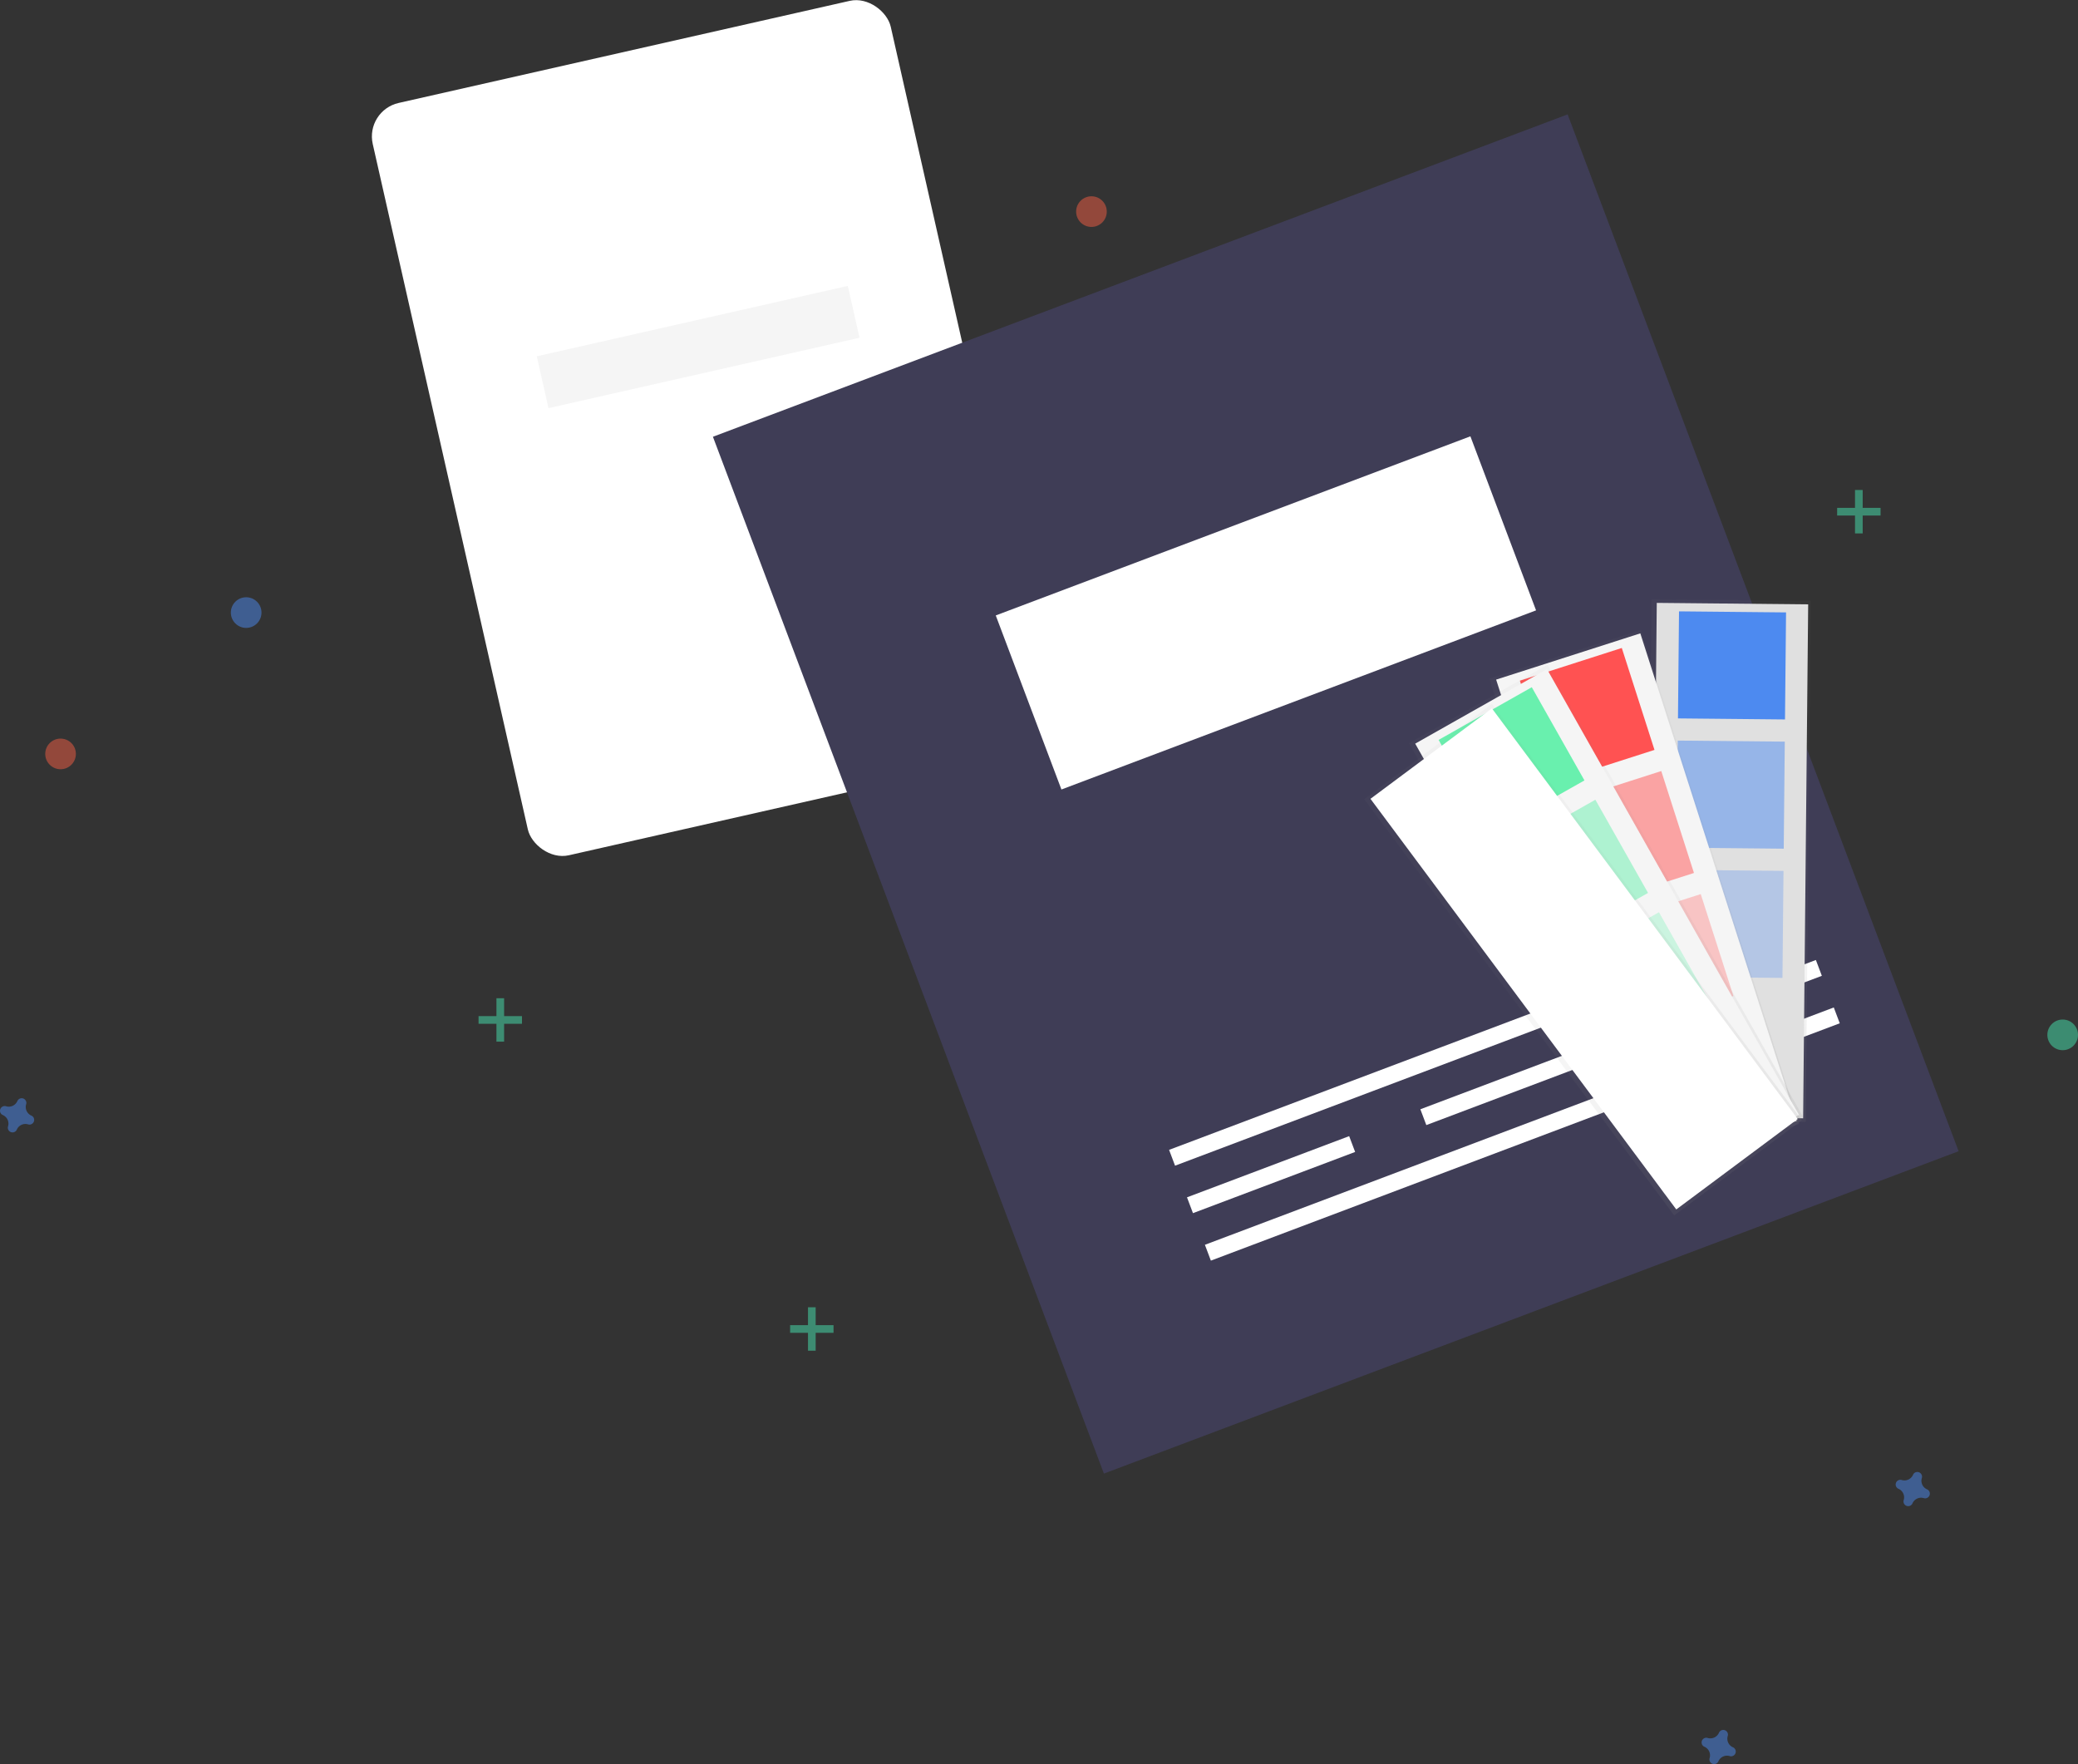 <svg id="f31880e0-b367-484e-a419-f98cd1dead11" data-name="Layer 1" xmlns="http://www.w3.org/2000/svg" xmlns:xlink="http://www.w3.org/1999/xlink" width="813.716" height="690.73" viewBox="0 0 813.716 690.73"><rect x="0" y="0" width="813.716" height="690.73" fill="#333333" stroke="none"/><defs><linearGradient id="a85ba63f-8549-4f69-990e-10de2daaa97e" x1="605.019" y1="672.369" x2="605.019" y2="468.407" gradientTransform="translate(1440.445 -163.434) rotate(90)" gradientUnits="userSpaceOnUse"><stop offset="0" stop-color="gray" stop-opacity="0.25"/><stop offset="0.535" stop-color="gray" stop-opacity="0.12"/><stop offset="1" stop-color="gray" stop-opacity="0.1"/></linearGradient><linearGradient id="fdf4694c-a3d1-47e0-8113-61d7fbddb30b" x1="595.382" y1="777.132" x2="595.382" y2="573.931" gradientTransform="translate(241.977 -218.25)" xlink:href="#a85ba63f-8549-4f69-990e-10de2daaa97e"/><linearGradient id="ad62446a-526e-4d60-a026-0c607e66ba72" x1="562.29" y1="792.261" x2="562.29" y2="589.059" gradientTransform="translate(259.712 -221.935)" xlink:href="#a85ba63f-8549-4f69-990e-10de2daaa97e"/><linearGradient id="a55ec3fc-d644-4cb8-8fe1-ec8babf6d4d9" x1="546.388" y1="810.629" x2="546.388" y2="607.427" gradientTransform="translate(266.65 -228.638)" xlink:href="#a85ba63f-8549-4f69-990e-10de2daaa97e"/></defs><title>Specs</title><rect x="366.904" y="121.232" width="207.972" height="302.01" rx="13.435" transform="translate(-241.619 6.022) rotate(-12.752)" fill="#ffffff"/><circle cx="163.399" cy="82.853" r="6" fill="#fff"/><circle cx="169.399" cy="104.853" r="6" fill="#fff"/><circle cx="208.399" cy="265.853" r="6" fill="#fff"/><circle cx="214.399" cy="287.853" r="6" fill="#fff"/><rect x="404.091" y="230.098" width="124.876" height="20.813" transform="translate(-234.722 4.277) rotate(-12.752)" fill="#f5f5f5"/><rect x="537.16" y="198.456" width="357.573" height="433.723" transform="matrix(0.936, -0.353, 0.353, 0.936, -293.666, 174.873)" fill="#3f3d56"/><rect x="646.937" y="526.299" width="160.577" height="6.622" transform="translate(-333.29 186.215) rotate(-20.674)" fill="#ffffff"/><rect x="657.659" y="545.353" width="263.213" height="6.622" transform="translate(-336.022 209.345) rotate(-20.674)" fill="#ffffff"/><rect x="832.684" y="473.698" width="67.873" height="6.622" transform="translate(-305.743 232.04) rotate(-20.674)" fill="#ffffff"/><rect x="656.935" y="561.249" width="67.873" height="6.622" transform="translate(-347.97 175.631) rotate(-20.674)" fill="#ffffff"/><rect x="748.316" y="526.767" width="67.873" height="6.622" transform="translate(-329.912 205.672) rotate(-20.674)" fill="#ffffff"/><rect x="839.697" y="492.284" width="67.873" height="6.622" transform="translate(-311.853 235.713) rotate(-20.674)" fill="#ffffff"/><rect x="589.528" y="308.196" width="198.652" height="72.839" transform="translate(-270.449 160.755) rotate(-20.674)" fill="#ffffff"/><g opacity="0.5"><rect x="726.399" y="191.853" width="3" height="17" fill="#47e6b1"/><rect x="919.541" y="296.489" width="3" height="17" transform="translate(1032.888 -720.687) rotate(90)" fill="#47e6b1"/></g><g opacity="0.5"><rect x="194.399" y="390.853" width="3" height="17" fill="#47e6b1"/><rect x="387.541" y="495.489" width="3" height="17" transform="translate(699.888 10.313) rotate(90)" fill="#47e6b1"/></g><g opacity="0.5"><rect x="316.399" y="511.853" width="3" height="17" fill="#47e6b1"/><rect x="509.541" y="616.489" width="3" height="17" transform="translate(942.888 9.313) rotate(90)" fill="#47e6b1"/></g><path d="M947.749,687.783a3.675,3.675,0,0,1-2.047-4.441,1.766,1.766,0,0,0,.08-.408h0a1.843,1.843,0,0,0-3.31-1.221h0a1.766,1.766,0,0,0-.204.362,3.675,3.675,0,0,1-4.441,2.047,1.767,1.767,0,0,0-.408-.08h0a1.843,1.843,0,0,0-1.221,3.31h0a1.767,1.767,0,0,0,.362.204,3.675,3.675,0,0,1,2.047,4.441,1.766,1.766,0,0,0-.08.408h0a1.843,1.843,0,0,0,3.31,1.221h0a1.766,1.766,0,0,0,.204-.362,3.675,3.675,0,0,1,4.441-2.047,1.766,1.766,0,0,0,.408.08h0a1.843,1.843,0,0,0,1.221-3.31h0A1.766,1.766,0,0,0,947.749,687.783Z" transform="translate(-193.142 -104.635)" fill="#4d8af0" opacity="0.5"/><path d="M871.749,788.783a3.675,3.675,0,0,1-2.047-4.441,1.766,1.766,0,0,0,.08-.408h0a1.843,1.843,0,0,0-3.31-1.221h0a1.766,1.766,0,0,0-.204.362,3.675,3.675,0,0,1-4.441,2.047,1.767,1.767,0,0,0-.408-.08h0a1.843,1.843,0,0,0-1.221,3.31h0a1.767,1.767,0,0,0,.362.204,3.675,3.675,0,0,1,2.047,4.441,1.766,1.766,0,0,0-.08.408h0a1.843,1.843,0,0,0,3.31,1.221h0a1.766,1.766,0,0,0,.204-.362,3.675,3.675,0,0,1,4.441-2.047,1.766,1.766,0,0,0,.408.08h0a1.843,1.843,0,0,0,1.221-3.31h0A1.766,1.766,0,0,0,871.749,788.783Z" transform="translate(-193.142 -104.635)" fill="#4d8af0" opacity="0.5"/><path d="M205.431,541.445a3.675,3.675,0,0,1-2.047-4.441,1.766,1.766,0,0,0,.08-.408h0a1.843,1.843,0,0,0-3.31-1.221h0a1.766,1.766,0,0,0-.204.362,3.675,3.675,0,0,1-4.441,2.047,1.766,1.766,0,0,0-.408-.08h0a1.843,1.843,0,0,0-1.221,3.31h0a1.766,1.766,0,0,0,.362.204,3.675,3.675,0,0,1,2.047,4.441,1.767,1.767,0,0,0-.08.408h0a1.843,1.843,0,0,0,3.31,1.221h0a1.766,1.766,0,0,0,.204-.362,3.675,3.675,0,0,1,4.441-2.047,1.766,1.766,0,0,0,.408.08h0a1.843,1.843,0,0,0,1.221-3.31h0A1.766,1.766,0,0,0,205.431,541.445Z" transform="translate(-193.142 -104.635)" fill="#4d8af0" opacity="0.5"/><circle cx="427.399" cy="82.853" r="6" fill="#f55f44" opacity="0.5"/><circle cx="96.399" cy="239.853" r="6" fill="#4d8af0" opacity="0.5"/><circle cx="807.716" cy="405.192" r="6" fill="#47e6b1" opacity="0.5"/><circle cx="23.716" cy="295.192" r="6" fill="#f55f44" opacity="0.5"/><g opacity="0.5"><rect x="768.076" y="410.405" width="203.962" height="62.358" transform="translate(226.803 1202.625) rotate(-89.437)" fill="url(#a85ba63f-8549-4f69-990e-10de2daaa97e)"/></g><rect x="840.922" y="340.973" width="59.291" height="201.233" transform="translate(-188.761 -113.167) rotate(0.563)" fill="#e0e0e0"/><rect x="850.417" y="344.213" width="41.913" height="41.913" transform="translate(-189.512 -113.179) rotate(0.563)" fill="#4d8af0"/><rect x="849.92" y="394.813" width="41.913" height="41.913" transform="translate(-189.015 -113.172) rotate(0.563)" fill="#4d8af0" opacity="0.5"/><rect x="849.423" y="445.413" width="41.913" height="41.913" transform="translate(-188.518 -113.164) rotate(0.563)" fill="#4d8af0" opacity="0.3"/><g opacity="0.5"><rect x="806.183" y="355.683" width="62.358" height="203.202" transform="matrix(0.952, -0.305, 0.305, 0.952, -292.795, 172.966)" fill="url(#fdf4694c-a3d1-47e0-8113-61d7fbddb30b)"/></g><rect x="808.203" y="356.891" width="59.291" height="200.473" transform="translate(-292.724 173.107) rotate(-17.784)" fill="#f5f5f5"/><rect x="793.702" y="363.749" width="41.913" height="41.913" transform="translate(-271.713 162.563) rotate(-17.784)" fill="#ff5252"/><rect x="809.157" y="411.934" width="41.913" height="41.913" transform="translate(-285.691 169.586) rotate(-17.784)" fill="#ff5252" opacity="0.5"/><rect x="824.613" y="460.118" width="41.913" height="41.913" transform="translate(-299.669 176.609) rotate(-17.784)" fill="#ff5252" opacity="0.3"/><g opacity="0.5"><rect x="790.823" y="367.124" width="62.358" height="203.202" transform="translate(-317.384 360.543) rotate(-29.478)" fill="url(#ad62446a-526e-4d60-a026-0c607e66ba72)"/></g><rect x="792.801" y="368.237" width="59.291" height="200.474" transform="translate(-317.203 360.729) rotate(-29.478)" fill="#f5f5f5"/><rect x="764.078" y="381.312" width="41.913" height="41.913" transform="translate(-289.467 333.748) rotate(-29.478)" fill="#69f0ae"/><rect x="788.979" y="425.364" width="41.913" height="41.913" transform="translate(-307.921 351.704) rotate(-29.478)" fill="#69f0ae" opacity="0.5"/><rect x="813.88" y="469.415" width="41.913" height="41.913" transform="translate(-326.375 369.661) rotate(-29.478)" fill="#69f0ae" opacity="0.3"/><g opacity="0.5"><rect x="781.859" y="378.789" width="62.358" height="203.202" transform="translate(-319.104 476.171) rotate(-36.681)" fill="url(#a55ec3fc-d644-4cb8-8fe1-ec8babf6d4d9)"/></g><rect x="783.802" y="379.848" width="59.291" height="200.474" transform="translate(-318.841 476.355) rotate(-36.681)" fill="#fff"/><rect x="747.066" y="398.142" width="41.913" height="41.913" transform="translate(-291.406 437.143) rotate(-36.681)" fill="#ffffff"/><rect x="777.293" y="438.724" width="41.913" height="41.913" transform="translate(-309.662 463.236) rotate(-36.681)" fill="#ffffff" opacity="0.5"/><rect x="807.521" y="479.306" width="41.913" height="41.913" transform="translate(-327.918 489.329) rotate(-36.681)" fill="#ffffff" opacity="0.3"/></svg>